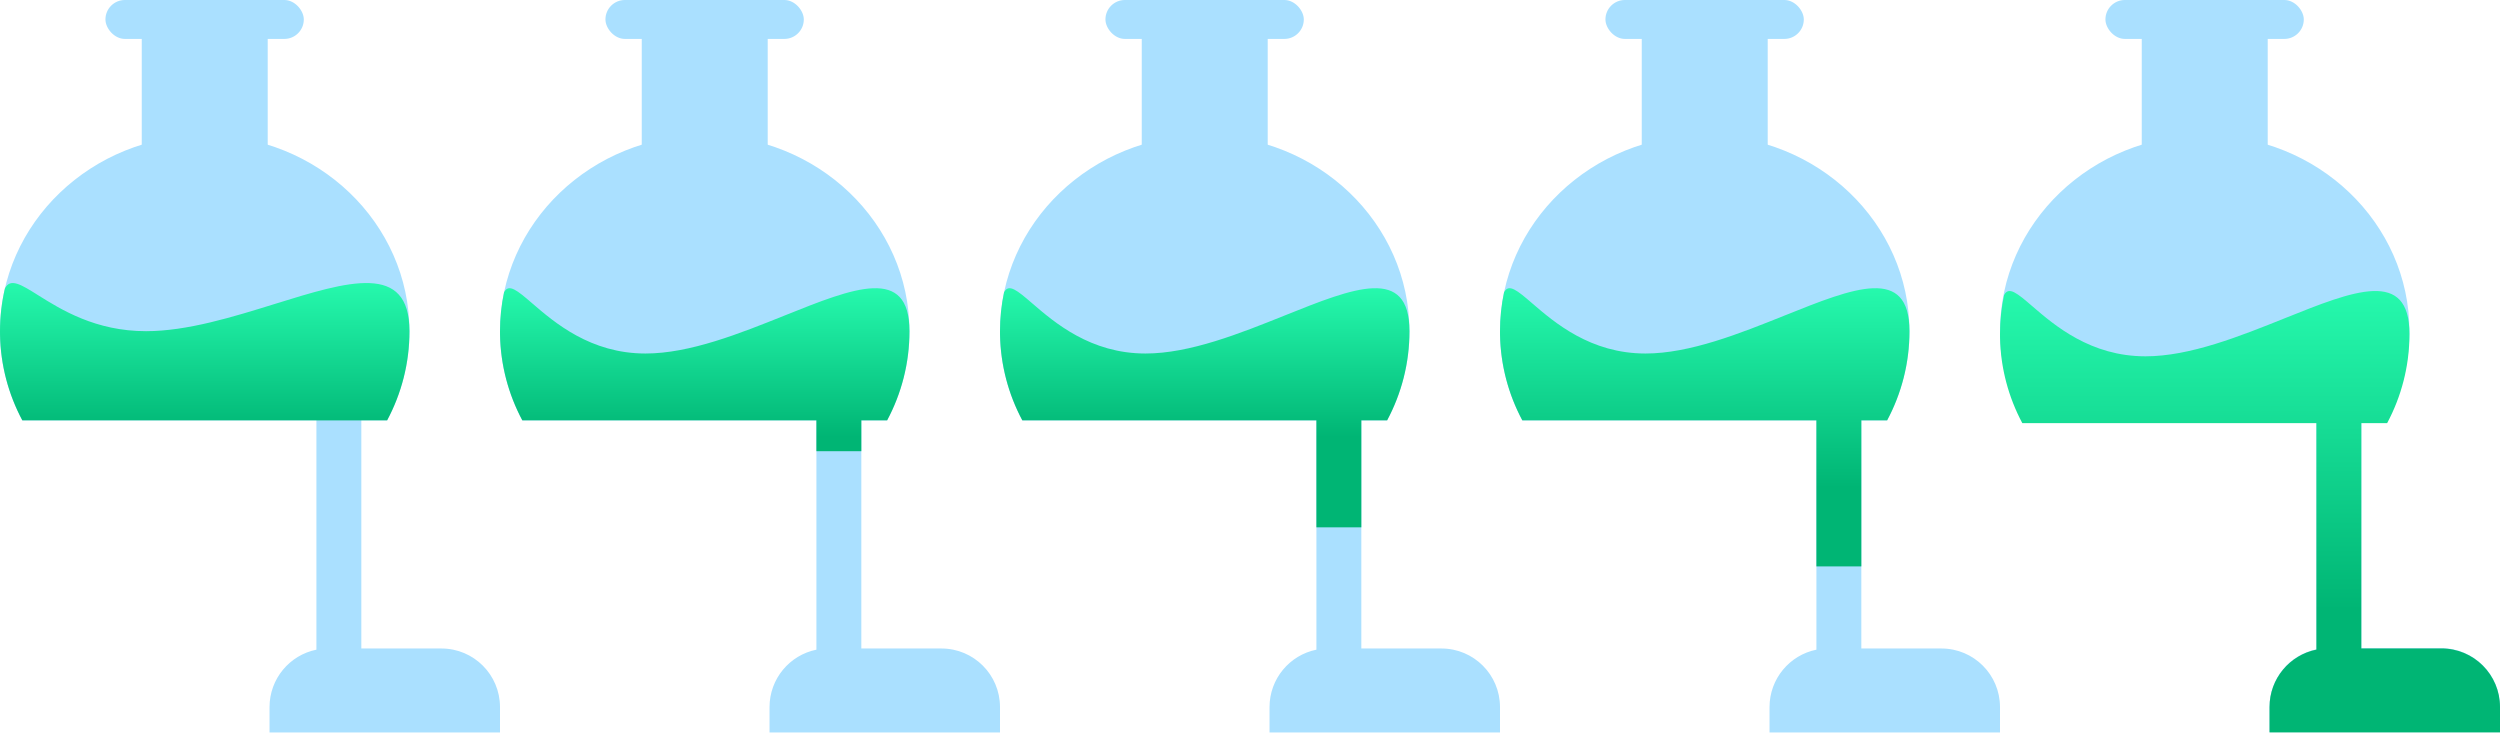 <svg width="1280" height="376" viewBox="0 0 1280 376" fill="none" xmlns="http://www.w3.org/2000/svg">
<rect x="72.576" y="18.925" width="64.489" height="57.258" fill="#AAE0FF"/>
<rect x="53.985" width="101.565" height="19.925" rx="9.962" fill="#AAE0FF"/>
<path fill-rule="evenodd" clip-rule="evenodd" d="M198.217 215.237C205.522 201.549 209.643 186.044 209.643 169.617C209.643 114.18 162.713 69.24 104.821 69.24C46.93 69.24 0 114.18 0 169.617C0 186.044 4.121 201.549 11.426 215.237H198.217Z" fill="#AAE0FF"/>
<path fill-rule="evenodd" clip-rule="evenodd" d="M162 332.628C148.306 335.408 137.999 347.514 137.999 362.029V375.029H255.999V362.029C255.999 345.46 242.568 332.029 225.999 332.029H185V198C185 192.477 180.523 188 175 188H172C166.477 188 162 192.477 162 198V332.628Z" fill="#AAE0FF"/>
<path fill-rule="evenodd" clip-rule="evenodd" d="M184.999 215.237V215.208H198.216C205.521 201.513 209.642 186 209.642 169.565C209.642 134.218 178.386 143.922 140.73 155.612C119.295 162.266 95.785 169.565 74.785 169.565C48.896 169.565 31.206 158.472 19.559 151.168C10.7 145.614 5.337 142.251 2.523 147.629C0.871 154.706 0 162.064 0 169.617C0 170.227 0.006 170.835 0.017 171.442C0.318 187.181 4.398 202.036 11.425 215.208H161.999V215.237H184.999Z" fill="url(#paint0_linear_241_567)"/>
<rect x="584.576" y="18.925" width="64.489" height="57.258" fill="#AAE0FF"/>
<rect x="565.985" width="101.565" height="19.925" rx="9.962" fill="#AAE0FF"/>
<path fill-rule="evenodd" clip-rule="evenodd" d="M710.217 215.237C717.522 201.549 721.643 186.044 721.643 169.617C721.643 114.18 674.713 69.24 616.821 69.24C558.93 69.24 512 114.18 512 169.617C512 186.044 516.121 201.549 523.426 215.237H710.217Z" fill="#AAE0FF"/>
<path fill-rule="evenodd" clip-rule="evenodd" d="M674 332.628C660.306 335.408 649.999 347.514 649.999 362.029V375.029H767.999V362.029C767.999 345.46 754.568 332.029 737.999 332.029H697V198C697 192.477 692.523 188 687 188H684C678.477 188 674 192.477 674 198V332.628Z" fill="#AAE0FF"/>
<path fill-rule="evenodd" clip-rule="evenodd" d="M697 215.208H710.216C717.521 201.513 721.642 186 721.642 169.565C721.642 135.892 693.171 147.318 657.844 161.496C634.981 170.672 609.246 181 586.5 181C558.324 181 539.927 165.152 528.464 155.278C520.954 148.808 516.42 144.903 514.064 149.699C512.71 156.137 512 162.798 512 169.617C512 170.227 512.006 170.835 512.017 171.441C512.318 187.181 516.398 202.036 523.425 215.208H673.999V215.237H674V270H697V215.208Z" fill="url(#paint1_linear_241_567)"/>
<rect x="328.576" y="18.925" width="64.489" height="57.258" fill="#AAE0FF"/>
<rect x="309.985" width="101.565" height="19.925" rx="9.962" fill="#AAE0FF"/>
<path fill-rule="evenodd" clip-rule="evenodd" d="M454.217 215.237C461.522 201.549 465.643 186.044 465.643 169.617C465.643 114.18 418.713 69.24 360.821 69.24C302.93 69.24 256 114.18 256 169.617C256 186.044 260.121 201.549 267.426 215.237H454.217Z" fill="#AAE0FF"/>
<path fill-rule="evenodd" clip-rule="evenodd" d="M418 332.628C404.306 335.408 393.999 347.514 393.999 362.029V375.029H511.999V362.029C511.999 345.46 498.568 332.029 481.999 332.029H441V198C441 192.477 436.523 188 431 188H428C422.477 188 418 192.477 418 198V332.628Z" fill="#AAE0FF"/>
<path fill-rule="evenodd" clip-rule="evenodd" d="M441 215.208H454.216C461.521 201.513 465.642 186 465.642 169.565C465.642 135.892 437.171 147.318 401.844 161.496C378.981 170.672 353.246 181 330.5 181C302.324 181 283.927 165.152 272.464 155.278C264.954 148.808 260.42 144.903 258.064 149.699C256.71 156.137 256 162.798 256 169.617C256 170.227 256.006 170.835 256.017 171.441C256.318 187.181 260.398 202.036 267.425 215.208H417.999V215.237H418V231H441V215.208Z" fill="url(#paint2_linear_241_567)"/>
<rect x="840.576" y="18.925" width="64.489" height="57.258" fill="#AAE0FF"/>
<rect x="821.985" width="101.565" height="19.925" rx="9.962" fill="#AAE0FF"/>
<path fill-rule="evenodd" clip-rule="evenodd" d="M966.217 215.237C973.522 201.549 977.643 186.044 977.643 169.617C977.643 114.18 930.713 69.24 872.821 69.24C814.93 69.24 768 114.18 768 169.617C768 186.044 772.121 201.549 779.426 215.237H966.217Z" fill="#AAE0FF"/>
<path fill-rule="evenodd" clip-rule="evenodd" d="M930 332.628C916.306 335.408 905.999 347.514 905.999 362.029V375.029H1024V362.029C1024 345.46 1010.57 332.029 993.999 332.029H953V198C953 192.477 948.523 188 943 188H940C934.477 188 930 192.477 930 198V332.628Z" fill="#AAE0FF"/>
<path fill-rule="evenodd" clip-rule="evenodd" d="M953 215.208H966.216C973.521 201.513 977.642 186 977.642 169.565C977.642 135.892 949.171 147.318 913.844 161.496C890.981 170.672 865.246 181 842.5 181C814.324 181 795.927 165.152 784.464 155.278C776.954 148.808 772.42 144.903 770.064 149.699C768.71 156.137 768 162.798 768 169.617C768 170.227 768.006 170.835 768.017 171.441C768.318 187.181 772.398 202.036 779.425 215.208H929.999V215.237H930V290H953V215.208Z" fill="url(#paint3_linear_241_567)"/>
<rect x="1096.58" y="18.925" width="64.489" height="57.258" fill="#AAE0FF"/>
<rect x="1077.98" width="101.565" height="19.925" rx="9.962" fill="#AAE0FF"/>
<path fill-rule="evenodd" clip-rule="evenodd" d="M1222.22 215.237C1229.52 201.549 1233.64 186.044 1233.64 169.617C1233.64 114.18 1186.71 69.24 1128.82 69.24C1070.93 69.24 1024 114.18 1024 169.617C1024 186.044 1028.12 201.549 1035.43 215.237H1222.22Z" fill="#AAE0FF"/>
<path fill-rule="evenodd" clip-rule="evenodd" d="M1186 332.465C1172.31 335.245 1162 347.351 1162 361.865V374.865H1280V361.865C1280 345.297 1266.57 331.865 1250 331.865H1209V198C1209 192.477 1204.52 188 1199 188H1196C1190.48 188 1186 192.477 1186 198V332.465Z" fill="#AAE0FF"/>
<path fill-rule="evenodd" clip-rule="evenodd" d="M1209 216.644H1222.22C1229.52 202.949 1233.64 187.436 1233.64 171C1233.64 137.327 1205.17 148.754 1169.84 162.931C1146.98 172.107 1121.25 182.435 1098.5 182.435C1070.32 182.435 1051.93 166.588 1040.46 156.713C1032.95 150.244 1028.42 146.338 1026.06 151.135C1024.71 157.573 1024 164.233 1024 171.053C1024 171.662 1024.01 172.27 1024.02 172.877C1024.32 188.616 1028.4 203.471 1035.42 216.644H1186V216.672H1186V332.6C1172.31 335.38 1162 347.486 1162 362V375H1280V362C1280 345.431 1266.57 332 1250 332H1209V216.644Z" fill="url(#paint4_linear_241_567)"/>
<defs>
<linearGradient id="paint0_linear_241_567" x1="104.813" y1="144.913" x2="104.813" y2="243.763" gradientUnits="userSpaceOnUse">
<stop stop-color="#26F9AD"/>
<stop offset="0.79" stop-color="#00B574"/>
</linearGradient>
<linearGradient id="paint1_linear_241_567" x1="616.813" y1="147.565" x2="616.813" y2="244.007" gradientUnits="userSpaceOnUse">
<stop stop-color="#26F9AD"/>
<stop offset="0.79" stop-color="#00B574"/>
</linearGradient>
<linearGradient id="paint2_linear_241_567" x1="360.813" y1="147.565" x2="360.813" y2="244.007" gradientUnits="userSpaceOnUse">
<stop stop-color="#26F9AD"/>
<stop offset="0.79" stop-color="#00B574"/>
</linearGradient>
<linearGradient id="paint3_linear_241_567" x1="872.813" y1="147.565" x2="872.813" y2="276.918" gradientUnits="userSpaceOnUse">
<stop stop-color="#26F9AD"/>
<stop offset="0.79" stop-color="#00B574"/>
</linearGradient>
<linearGradient id="paint4_linear_241_567" x1="1131.99" y1="149" x2="1131.99" y2="355.572" gradientUnits="userSpaceOnUse">
<stop stop-color="#26F9AD"/>
<stop offset="0.79" stop-color="#00B574"/>
</linearGradient>
</defs>
</svg>
